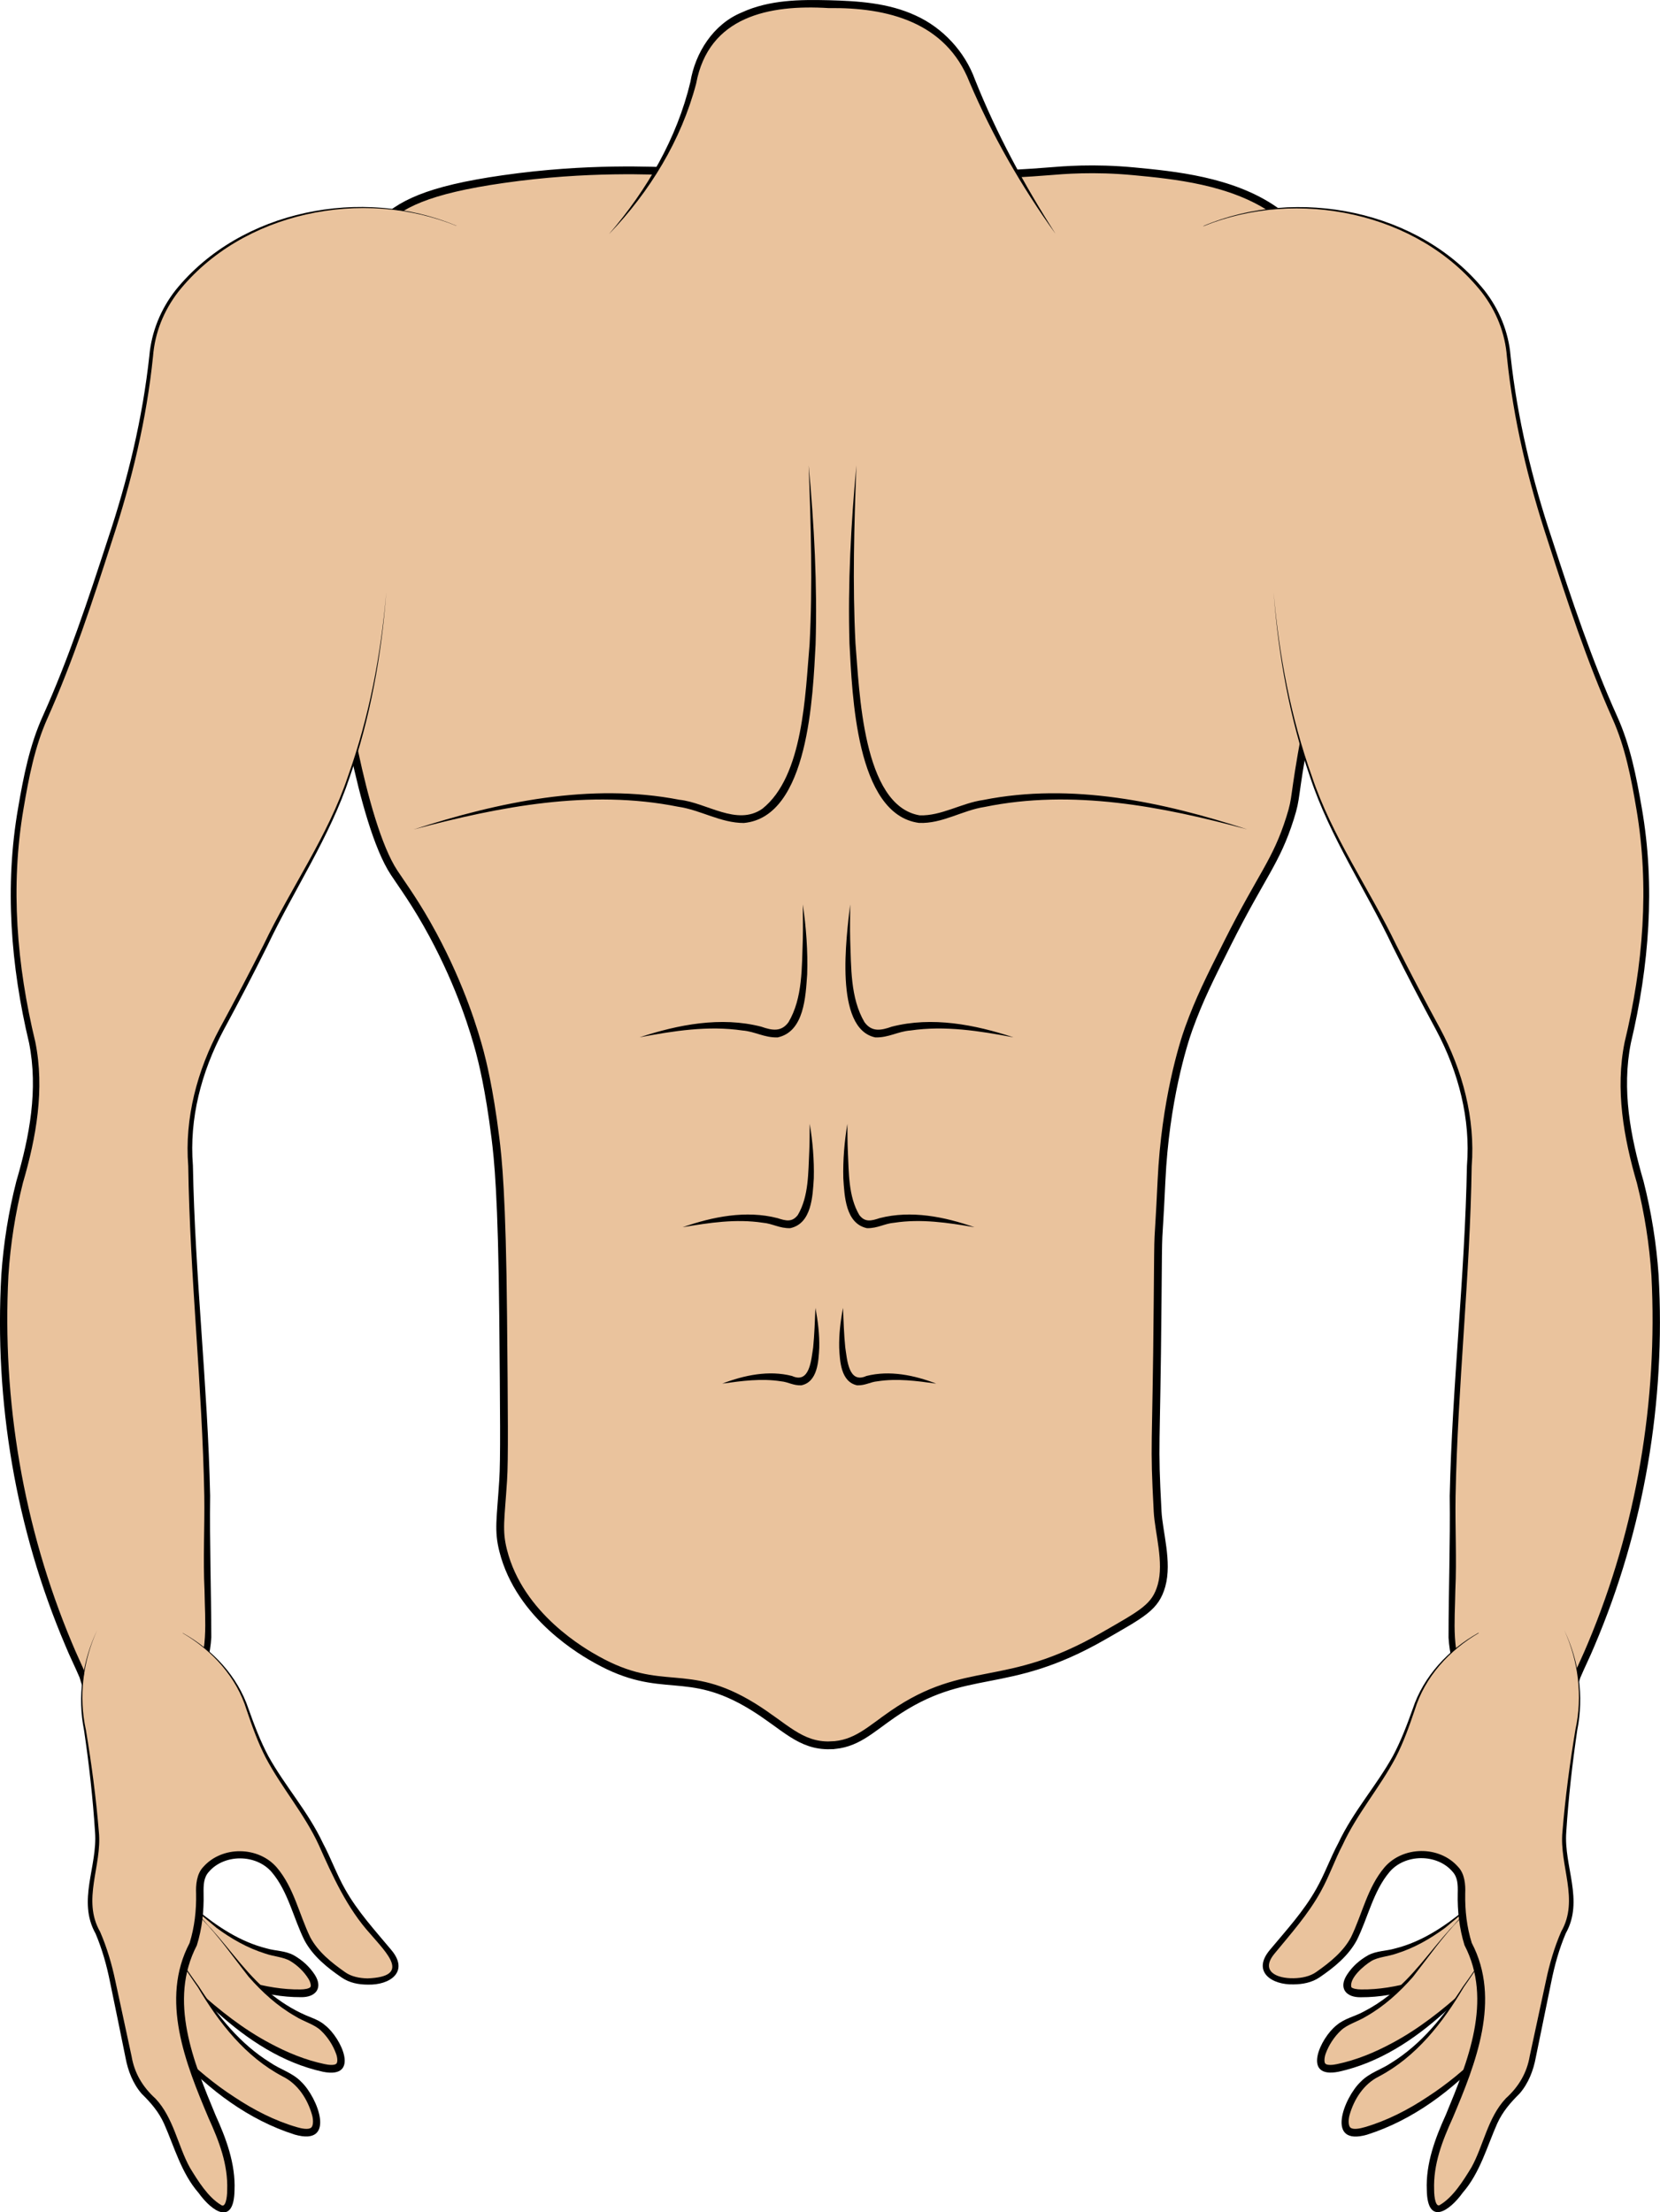<?xml version="1.0" encoding="UTF-8"?><svg id="Layer_2" xmlns="http://www.w3.org/2000/svg" viewBox="0 0 213.06 283.92"><defs><style>.cls-1,.cls-2{fill:#eac39d;}.cls-2{stroke:#000;stroke-miterlimit:10;}</style></defs><g id="HUMAN"><g id="MALE"><g><path class="cls-2" d="M106.58,223.99c-3.9,.11-5.85-2.45-10-5-8.55-5.24-11.52-1.26-20-6-1.58-.88-9.87-5.51-12-14-.66-2.61-.32-3.99,0-9,.17-2.65,.11-8.76,0-21-.14-15.53-.67-20.37-1-23-.8-6.4-1.71-9.9-2-11-.67-2.51-2.37-8.25-6-15-2.16-4.01-3.9-6.33-5-8-4.25-6.46-7-26-7-26-.35-2.75-1.73-13.92-2-29-.11-6-.04-13.07,3-21,1.64-4.27,3.09-6.04,4-7,2.64-2.78,6.3-4.61,16-6,10.92-1.57,19.49-1.06,22-1,24.54,.6,36.82,.91,48,0,1.84-.15,5.77-.5,11,0,5.04,.48,12.5,1.18,18,5,8.69,6.03,9.45,18.52,10,25,.36,4.29,.1,8.5,0,10-.17,2.52-.48,5.21-2,13-1.95,10-2.49,10.88-4,19-1.63,8.76-1.09,8.12-2,11-1.78,5.63-3.59,7.23-8,16-2.34,4.66-3.65,7.27-5,11-.71,1.96-3.02,9.33-3.5,19.5s-.4,3.92-.5,15.5c-.17,20.17-.5,17.5,0,27,.14,2.64,1.35,6.47,.5,9.5-.78,2.77-2.4,3.57-7.5,6.5-12.61,7.24-17.47,3.44-27,10-2.9,1.99-4.72,3.91-8,4Z"/><g><path class="cls-1" d="M78.21,29.99c6.08-6.72,8.84-12.9,10.22-17.45,1.03-3.37,1.16-5.39,3.07-7.63C95.5,.19,102.29,.4,106.83,.54c4.44,.14,10.89,.34,15.34,5.45,1.6,1.84,2.24,3.5,3.07,5.45,1.93,4.56,5.06,10.94,10.22,18.54"/><path d="M78.21,29.99c4.85-5.65,8.67-12.24,10.4-19.47,.62-3.74,2.94-7.42,6.59-8.92C98.74-.03,102.68-.06,106.39,.03c3.71,.1,7.61,.33,11.13,1.96,3.5,1.58,6.33,4.66,7.62,8.23,2.76,6.92,6.31,13.49,10.33,19.78-4.37-6.06-8.11-12.6-11.04-19.47-3.01-7.68-10.5-9.6-18.07-9.49-7.64-.48-15.41,1.06-17.01,9.69-1.91,7.27-5.96,13.88-11.14,19.27h0Z"/></g><g><path class="cls-1" d="M58.58,28.99c-2.85-1.16-9.15-3.25-17-2-2.23,.36-14.17,2.51-20,12-3.21,5.22-1.15,7.1-5,22-.97,3.74-1.98,6.83-4,13-6.07,18.52-7.32,17.28-9,25-.76,3.47-3.08,14.13-1,27,.98,6.05,2.31,8.78,2,15-.3,5.95-1.76,8.27-3,15-1.34,7.26-1.16,12.83-1,18,.18,5.75,1.21,22.42,10,41,.28,.59,.5,2.5,2,4,1.65,1.65,4.36,2.57,7,2,3.62-.79,5.27-4.42,6-6,1.6-3.44,1.16-5.96,1-14-.12-6.24,.17-2.92,0-10-.41-16.63-1.78-23.79-2-39-.03-2.01-.42-4.58,0-8,.79-6.33,3.27-10.82,5-14,3.43-6.28,6.4-12.81,10-19,4.08-7.02,8.64-18.02,10-35"/><path d="M58.58,28.99c-12-4.92-27.54-1.83-35.73,8.5-1.84,2.41-2.97,5.19-3.21,8.25-.82,8.05-2.73,15.99-5.26,23.66-2.47,7.68-4.99,15.4-8.29,22.79-1.64,3.66-2.4,7.64-3.07,11.6-1.71,9.98-.86,20.12,1.51,29.92,1.23,6.05,.12,12.27-1.59,18.1-.98,3.89-1.6,7.87-1.86,11.88-.83,16.05,1.92,32.32,8.15,47.15,.59,1.43,1.23,2.74,1.84,4.18,.52,2.41,1.97,4.47,4.38,5.26,3.99,1.5,7.66-.81,9.3-4.54,2.08-3.48,1.55-7.64,1.5-11.65-.2-4.04,.03-8.09-.03-12.12-.26-14.12-1.85-28.22-2.06-42.35-.49-6.11,1.16-12.27,4.04-17.63,1.94-3.56,3.8-7.12,5.63-10.73,3.49-7.3,8.26-13.95,10.83-21.63,2.72-7.6,4.24-15.6,4.92-23.65-.6,8.05-2.04,16.08-4.69,23.73-2.55,7.71-7.16,14.47-10.62,21.77-1.8,3.61-3.67,7.21-5.59,10.75-2.82,5.32-4.41,11.31-3.92,17.35,.26,14.15,1.9,28.21,2.21,42.36-.08,6.09,.14,12.11,.15,18.2-.24,4.08-2.08,8.44-5.73,10.62-2.9,1.5-6.6,.87-8.96-1.32-1.2-1.07-1.8-2.67-2.21-4.14-.57-1.35-1.28-2.75-1.84-4.13C2.02,196.24-.75,179.84,.17,163.62c.28-4.06,.92-8.09,1.93-12.03,1.7-5.77,2.82-11.77,1.63-17.75-2.35-9.86-3.16-20.14-1.4-30.18,.68-3.98,1.47-8.02,3.16-11.75,3.32-7.37,5.85-15.03,8.35-22.71,2.56-7.65,4.46-15.51,5.33-23.55,.27-3.07,1.47-6,3.37-8.42,8.35-10.33,24-13.32,36.04-8.26h0Z"/></g><g><path class="cls-1" d="M154.47,28.99c2.85-1.16,9.15-3.25,17-2,2.23,.36,14.17,2.51,20,12,3.21,5.22,1.15,7.1,5,22,.97,3.74,1.98,6.83,4,13,6.07,18.52,7.32,17.28,9,25,.76,3.47,3.08,14.13,1,27-.98,6.05-2.31,8.78-2,15,.3,5.95,1.76,8.27,3,15,1.34,7.26,1.16,12.83,1,18-.18,5.75-1.21,22.42-10,41-.28,.59-.5,2.5-2,4-1.65,1.65-4.36,2.57-7,2-3.62-.79-5.27-4.42-6-6-1.6-3.44-1.16-5.96-1-14,.12-6.24-.17-2.92,0-10,.41-16.63,1.78-23.79,2-39,.03-2.01,.42-4.58,0-8-.79-6.33-3.27-10.82-5-14-3.43-6.28-6.4-12.81-10-19-4.08-7.02-8.64-18.02-10-35"/><path d="M154.47,28.99c12.04-5.07,27.69-2.07,36.04,8.26,1.91,2.43,3.11,5.34,3.37,8.42,.87,8.03,2.77,15.89,5.33,23.55,2.5,7.68,5.03,15.34,8.35,22.71,1.69,3.73,2.47,7.77,3.16,11.75,1.76,10.03,.94,20.32-1.4,30.18-1.19,5.98-.06,11.98,1.63,17.75,1,3.94,1.65,7.97,1.93,12.03,.92,16.22-1.85,32.61-8.22,47.57-.56,1.37-1.27,2.78-1.84,4.13-.41,1.46-1,3.08-2.21,4.14-2.36,2.19-6.06,2.82-8.96,1.32-3.65-2.16-5.49-6.55-5.73-10.62,0-6.1,.23-12.11,.15-18.2,.31-14.16,1.95-28.21,2.21-42.36,.49-6.03-1.09-12.03-3.91-17.35-1.91-3.54-3.79-7.14-5.59-10.75-3.46-7.3-8.07-14.06-10.62-21.77-2.65-7.65-4.09-15.68-4.69-23.73,.68,8.04,2.2,16.05,4.92,23.65,2.57,7.68,7.33,14.34,10.83,21.63,1.83,3.61,3.69,7.17,5.63,10.73,2.87,5.36,4.52,11.52,4.04,17.63-.21,14.13-1.8,28.22-2.07,42.35-.07,4.03,.16,8.08-.03,12.12-.05,4.02-.58,8.17,1.5,11.65,1.63,3.69,5.32,6.07,9.3,4.54,2.41-.81,3.86-2.84,4.38-5.26,.61-1.44,1.25-2.75,1.84-4.18,6.23-14.83,8.98-31.1,8.15-47.15-.26-4-.88-7.98-1.86-11.88-1.7-5.83-2.81-12.05-1.58-18.1,2.37-9.8,3.21-19.94,1.51-29.92-.67-3.96-1.43-7.94-3.07-11.6-3.3-7.39-5.82-15.11-8.29-22.79-2.53-7.67-4.44-15.61-5.26-23.66-.23-3.04-1.36-5.84-3.21-8.25-8.19-10.33-23.72-13.41-35.73-8.5h0Z"/></g><g><g><path class="cls-1" d="M193.96,241.49c-.72-.35-2.19,.77-5.11,3.03-2.46,1.9-2.5,2.16-3.96,3.11-1.02,.67-2.65,1.72-4.94,2.5-2.54,.87-3.15,.46-4.59,1.44-1.46,.99-2.84,2.76-2.37,3.64,.29,.55,1.23,.6,1.86,.61,5.52,.06,11.21-2.8,11.21-2.8,4.79-2.4,7.2-3.65,8.19-6.14,.85-2.13,.76-4.88-.29-5.39Z"/><path d="M193.96,241.49c-.57-.2-1.14,.21-1.62,.48-2.46,1.6-4.59,3.59-6.85,5.44-1.9,1.4-3.97,2.59-6.24,3.3-1.13,.4-2.38,.44-3.25,.97-.98,.6-2.83,2.19-2.56,3.34,.13,.19,.73,.3,1.26,.3,2.26,.03,4.54-.37,6.75-.99,3.34-.91,6.51-2.44,9.53-4.14,2.07-1.12,3.59-3.08,3.77-5.47,.07-1.08,.19-2.54-.8-3.23h0Zm0,0c1.63,1.28,.76,5.03-.25,6.55-1.34,1.97-3.57,3.07-5.58,4.22-4.08,2.33-8.66,4.08-13.45,4.06-1.89,.05-2.92-1.14-1.8-2.88,.7-1.08,1.62-1.89,2.72-2.51,1.11-.59,2.32-.53,3.47-.87,3.39-.85,6.34-2.81,9.01-5.02l2.81-2.09c.93-.56,1.91-1.67,3.07-1.45h0Z"/></g><g><path class="cls-1" d="M189.08,245.28c-.86-.2-2.18,1.36-4.79,4.51-2.2,2.65-2.18,2.93-3.53,4.32-.94,.97-2.45,2.5-4.73,3.89-2.54,1.55-3.29,1.26-4.61,2.66-1.34,1.42-2.4,3.66-1.68,4.5,.45,.52,1.48,.35,2.16,.21,5.97-1.26,11.44-5.72,11.44-5.72,4.59-3.74,6.9-5.68,7.37-8.61,.4-2.51-.36-5.46-1.61-5.75Z"/><path d="M189.08,245.28c-.67-.08-1.18,.5-1.63,.91-2.27,2.32-4.1,4.97-6.1,7.52-1.72,1.96-3.67,3.74-5.95,5.04-1.12,.7-2.46,1.04-3.29,1.83-.87,.81-1.58,1.91-1.97,3.01-.19,.54-.2,1.16,0,1.28,.22,.19,.9,.16,1.47,.03,2.45-.51,4.83-1.49,7.07-2.7,3.39-1.8,6.44-4.22,9.29-6.79,1.96-1.71,3.13-4.2,2.75-6.83-.18-1.18-.41-2.79-1.64-3.3h0Zm0,0c2.06,.95,2.03,5.29,1.3,7.13-.98,2.45-3.12,4.16-5.02,5.88-3.87,3.49-8.37,6.46-13.55,7.59-4.78,.94-2.35-4.33-.27-5.96,1.05-.9,2.37-1.13,3.53-1.78,1.13-.58,2.2-1.28,3.2-2.07,2.98-2.25,5.33-5.73,7.84-8.49,.86-.82,1.68-2.27,2.97-2.31h0Z"/></g><g><path class="cls-1" d="M193.66,248.26c-1.02-.16-2.42,1.81-5.16,5.74-2.31,3.31-2.26,3.64-3.71,5.39-1.01,1.23-2.62,3.16-5.15,5.01-2.81,2.06-3.73,1.79-5.13,3.56-1.42,1.79-2.45,4.51-1.53,5.42,.58,.57,1.76,.27,2.54,.04,6.86-2.06,12.81-7.81,12.81-7.81,5-4.83,7.51-7.31,7.77-10.78,.23-2.97-.95-6.34-2.45-6.57Z"/><path d="M193.66,248.26c-.39-.04-.73,.18-1.02,.42-1.91,1.84-3.23,4.2-4.76,6.34-2.69,4.56-6.11,8.95-10.9,11.47-1.97,.98-3.21,2.95-3.78,5-.17,.66-.14,1.42,.18,1.6,.35,.23,1.14,.1,1.8-.1,2.83-.83,5.53-2.21,8.02-3.87,2.54-1.64,4.83-3.56,6.99-5.67,3.27-3,6.91-6.64,5.69-11.49-.32-1.36-.74-3.23-2.23-3.7h0Zm0,0c2.51,.9,2.91,5.98,2.21,8.21-.92,2.95-3.26,5.15-5.32,7.34-4.13,4.43-9.15,8.26-15.09,10.15-5.39,1.54-2.98-4.75-.81-6.8,1.12-1.16,2.65-1.56,3.93-2.43,3.87-2.4,6.75-5.99,9.19-9.78,1.57-2.12,2.93-4.46,4.87-6.27,.29-.23,.64-.45,1.03-.41h0Z"/></g><g><path class="cls-1" d="M189.8,209.58c-3.09,1.79-4.9,3.78-5.98,5.25-2.59,3.52-2.28,5.85-5.1,11.17-1.54,2.91-1.61,2.16-4.28,6.51-4.33,7.05-3.46,7.87-6.69,12.47-3.28,4.67-5.79,6.12-5.15,7.88,.6,1.64,4.72,1.88,6.5,.64,2.74-1.92,4.72-3.55,5.83-7.45,.33-1.15,1.2-2.79,1.87-4.19,.27-.56,1.39-2.89,4-3.62,2.17-.61,4.71,.08,6.03,1.68,1.4,1.69,.31,3.01,1.1,7.4,.71,3.98,1.82,4.06,2.18,7.51,.29,2.73-.18,4.83-.71,7.22-.66,2.99-1.58,5.23-3.05,8.82-1.47,3.59-2.28,5.01-2.58,7.77-.1,.88-.48,4.38,.62,4.8,1.38,.53,4.28-4.06,4.43-4.31,1.8-2.89,1.69-4.37,3.27-7.34,1.59-2.97,2.49-2.54,3.78-5.1,.66-1.31,.7-1.87,1.79-7.12,1-4.8,1.5-7.19,1.93-8.56,1.21-3.83,1.86-4.04,2.08-6.36,.25-2.62-.44-3.66-.81-6.64-.25-2.06,0-4.43,.52-9.07,.91-8.1,1.69-9.38,1.27-13-.34-3-1.25-5.34-1.89-6.75"/><path d="M189.8,209.58c-3.78,2.2-6.92,5.64-8.21,9.85-.7,2.07-1.44,4.16-2.45,6.12-2.04,3.86-4.98,7.23-6.82,11.23-1.01,1.93-1.71,4.01-2.8,5.97-1.6,2.91-3.83,5.41-5.91,7.94-1.9,2.26,.2,3.24,2.44,3.19,1.03-.02,2.09-.23,2.89-.8,1.78-1.25,3.47-2.61,4.47-4.48,1.44-2.97,2.09-6.35,4.29-8.95,2.36-2.74,7.03-2.83,9.46-.05,.84,.88,.95,2.28,.9,3.41-.04,2.15,.2,4.3,.84,6.34,3.8,7.26,.51,15.47-2.43,22.43-1.37,3.02-2.52,5.98-2.4,9.28,0,1,.23,2.34,.8,1.88,1.65-.99,2.96-3.1,3.98-4.77,1.55-2.78,2.09-6.4,4.42-8.87,1.63-1.47,2.7-3.24,3.07-5.43,.43-2.02,1.62-7.55,2.08-9.65,.45-2.15,1.08-4.31,1.96-6.33,2.36-4.1-.27-8.48,.16-12.81,.36-4.39,.94-8.74,1.66-13.08,.95-4.31,.39-8.81-1.44-12.82,1.91,3.98,2.55,8.52,1.68,12.86-.64,4.33-1.13,8.71-1.41,13.06-.34,4.4,2.31,8.8-.07,13.03-.85,2.01-1.43,4.09-1.86,6.24-.44,2.12-1.56,7.62-1.98,9.67-.31,1.68-.95,3.34-2.08,4.64-1.18,1.17-2.17,2.31-2.87,3.84-1.29,2.9-2.21,6.34-4.42,8.87-1.7,2.38-4.54,4.32-4.62-.32-.15-3.4,1.09-6.69,2.44-9.66,2.82-6.82,6.07-14.68,2.4-21.77-.67-2.15-.92-4.42-.87-6.65,.03-1.12,0-2.07-.68-2.8-1.98-2.31-6.09-2.3-8.08,.06-2.1,2.49-2.76,5.88-4.2,8.76-1.1,2.03-2.94,3.51-4.75,4.74-1.02,.7-2.22,.91-3.36,.92-2.79,.09-5.4-1.63-3.03-4.44,2.11-2.53,4.33-4.94,5.94-7.81,1.07-1.87,1.8-3.96,2.85-5.92,1.93-4.08,4.86-7.3,6.99-11.14,1.03-1.93,1.8-3.97,2.54-6.04,1.39-4.21,4.6-7.63,8.44-9.77h0Z"/></g></g><g><g><path class="cls-1" d="M19.32,241.49c.72-.35,2.19,.77,5.11,3.03,2.46,1.9,2.5,2.16,3.96,3.11,1.02,.67,2.65,1.72,4.94,2.5,2.54,.87,3.15,.46,4.59,1.44,1.46,.99,2.84,2.76,2.37,3.64-.29,.55-1.23,.6-1.86,.61-5.52,.06-11.21-2.8-11.21-2.8-4.79-2.4-7.2-3.65-8.19-6.14-.85-2.13-.76-4.88,.29-5.39Z"/><path d="M19.32,241.49c1.16-.22,2.14,.89,3.07,1.45l2.81,2.09c2.67,2.21,5.62,4.17,9.01,5.02,1.15,.34,2.36,.28,3.47,.87,1.1,.62,2.02,1.44,2.72,2.51,1.1,1.71,.11,2.93-1.8,2.88-4.79,.02-9.37-1.73-13.45-4.06-2.01-1.15-4.24-2.24-5.58-4.22-1.01-1.53-1.88-5.26-.25-6.55h0Zm0,0c-.99,.7-.87,2.16-.8,3.23,.19,2.39,1.7,4.35,3.77,5.47,3.02,1.7,6.19,3.22,9.53,4.14,2.21,.62,4.49,1.02,6.75,.99,.52,0,1.12-.11,1.26-.3,.14-.11,.03-.65-.25-1.08-.55-.89-1.39-1.71-2.31-2.26-.87-.53-2.12-.57-3.25-.97-2.27-.71-4.34-1.9-6.24-3.3-2.26-1.86-4.39-3.84-6.85-5.44-.48-.27-1.04-.68-1.62-.48h0Z"/></g><g><path class="cls-1" d="M24.2,245.28c.86-.2,2.18,1.36,4.79,4.51,2.2,2.65,2.18,2.93,3.53,4.32,.94,.97,2.45,2.5,4.73,3.89,2.54,1.55,3.29,1.26,4.61,2.66,1.34,1.42,2.4,3.66,1.68,4.5-.45,.52-1.48,.35-2.16,.21-5.97-1.26-11.44-5.72-11.44-5.72-4.59-3.74-6.9-5.68-7.37-8.61-.4-2.51,.36-5.46,1.61-5.75Z"/><path d="M24.2,245.28c1.28,.03,2.12,1.49,2.97,2.31,2.51,2.77,4.85,6.24,7.84,8.49,1.51,1.18,3.15,2.15,4.94,2.84,.59,.23,1.26,.54,1.79,1.01,2.07,1.62,4.53,6.9-.27,5.96-5.18-1.13-9.68-4.1-13.55-7.59-1.9-1.72-4.04-3.43-5.02-5.88-.73-1.86-.76-6.17,1.3-7.13h0Zm0,0c-1.24,.51-1.46,2.12-1.64,3.3-.37,2.63,.79,5.12,2.75,6.83,2.85,2.57,5.9,4.99,9.29,6.79,2.24,1.21,4.62,2.19,7.07,2.7,.57,.13,1.25,.16,1.47-.03,.21-.12,.2-.75,0-1.28-.39-1.1-1.1-2.2-1.97-3.01-.83-.79-2.17-1.12-3.29-1.83-2.28-1.3-4.23-3.08-5.95-5.04-2-2.54-3.83-5.2-6.1-7.52-.45-.41-.97-.98-1.63-.91h0Z"/></g><g><path class="cls-1" d="M19.62,248.26c1.02-.16,2.42,1.81,5.16,5.74,2.31,3.31,2.26,3.64,3.71,5.39,1.01,1.23,2.62,3.16,5.15,5.01,2.81,2.06,3.73,1.79,5.13,3.56,1.42,1.79,2.45,4.51,1.53,5.42-.58,.57-1.76,.27-2.54,.04-6.86-2.06-12.81-7.81-12.81-7.81-5-4.83-7.51-7.31-7.77-10.78-.23-2.97,.95-6.34,2.45-6.57Z"/><path d="M19.62,248.26c.39-.04,.74,.17,1.03,.41,1.94,1.81,3.3,4.15,4.87,6.27,2.43,3.8,5.32,7.39,9.19,9.78,1.28,.88,2.81,1.28,3.93,2.43,2.16,2.03,4.58,8.34-.81,6.8-5.94-1.89-10.96-5.71-15.09-10.15-2.06-2.19-4.4-4.39-5.32-7.34-.7-2.24-.3-7.3,2.21-8.21h0Zm0,0c-1.49,.47-1.9,2.35-2.23,3.7-1.22,4.85,2.42,8.49,5.69,11.49,2.17,2.11,4.46,4.04,6.99,5.67,2.49,1.66,5.18,3.04,8.02,3.87,.66,.2,1.45,.33,1.8,.1,.32-.18,.35-.95,.18-1.6-.57-2.05-1.8-4.02-3.78-5-4.79-2.52-8.21-6.91-10.9-11.47-1.53-2.14-2.86-4.5-4.76-6.34-.29-.24-.63-.46-1.02-.42h0Z"/></g><g><path class="cls-1" d="M23.47,209.58c3.09,1.79,4.9,3.78,5.98,5.25,2.59,3.52,2.28,5.85,5.1,11.17,1.54,2.91,1.61,2.16,4.28,6.51,4.33,7.05,3.46,7.87,6.69,12.47,3.28,4.67,5.79,6.12,5.15,7.88-.6,1.64-4.72,1.88-6.5,.64-2.74-1.92-4.72-3.55-5.83-7.45-.33-1.15-1.2-2.79-1.87-4.19-.27-.56-1.39-2.89-4-3.62-2.17-.61-4.71,.08-6.03,1.68-1.4,1.69-.31,3.01-1.1,7.4-.71,3.98-1.82,4.06-2.18,7.51-.29,2.73,.18,4.83,.71,7.22,.66,2.99,1.58,5.23,3.05,8.82,1.47,3.59,2.28,5.01,2.58,7.77,.1,.88,.48,4.38-.62,4.8-1.38,.53-4.28-4.06-4.43-4.31-1.8-2.89-1.69-4.37-3.27-7.34-1.59-2.97-2.49-2.54-3.78-5.1-.66-1.31-.7-1.87-1.79-7.12-1-4.8-1.5-7.19-1.93-8.56-1.21-3.83-1.86-4.04-2.08-6.36-.25-2.62,.44-3.66,.81-6.64,.25-2.06,0-4.43-.52-9.07-.91-8.1-1.69-9.38-1.27-13,.34-3,1.25-5.34,1.89-6.75"/><path d="M23.47,209.58c3.84,2.14,7.04,5.55,8.44,9.77,.74,2.07,1.51,4.11,2.54,6.04,2.13,3.84,5.07,7.06,6.99,11.14,1.04,1.95,1.78,4.04,2.85,5.92,1.61,2.87,3.83,5.28,5.94,7.81,2.34,2.79-.19,4.53-3.03,4.44-1.14,0-2.34-.21-3.36-.92-1.8-1.23-3.65-2.7-4.75-4.74-1.44-2.88-2.1-6.28-4.2-8.76-2-2.36-6.1-2.37-8.08-.06-.67,.73-.7,1.68-.68,2.8,.05,2.23-.19,4.5-.87,6.65-3.68,7.09-.43,14.95,2.4,21.77,1.35,2.97,2.59,6.27,2.44,9.66-.08,4.56-2.83,2.81-4.62,.32-2.21-2.53-3.13-5.97-4.42-8.87-.7-1.54-1.68-2.67-2.87-3.84-1.13-1.3-1.77-2.96-2.08-4.64-.41-2.03-1.54-7.57-1.98-9.67-.43-2.15-1.01-4.23-1.86-6.24-2.38-4.23,.27-8.63-.07-13.03-.28-4.36-.77-8.73-1.41-13.06-.87-4.34-.22-8.88,1.68-12.86-1.83,4.01-2.39,8.51-1.44,12.82,.72,4.33,1.3,8.68,1.66,13.08,.43,4.33-2.2,8.71,.16,12.81,.88,2.03,1.51,4.18,1.96,6.33,.46,2.11,1.64,7.6,2.08,9.65,.37,2.19,1.44,3.95,3.07,5.43,2.33,2.47,2.87,6.09,4.42,8.87,1.02,1.68,2.33,3.79,3.98,4.77,.57,.45,.8-.89,.8-1.89,.12-3.3-1.03-6.26-2.4-9.28-2.94-6.96-6.24-15.18-2.43-22.43,.64-2.04,.88-4.19,.84-6.34-.05-1.12,.07-2.53,.9-3.41,2.43-2.77,7.1-2.69,9.46,.05,2.2,2.59,2.85,5.98,4.29,8.95,1,1.87,2.69,3.23,4.47,4.48,.79,.57,1.85,.78,2.89,.8,5.62-.22,2.49-3.21,.35-5.71-2.98-3.29-4.84-7.42-6.61-11.4-1.84-4-4.78-7.36-6.82-11.23-1.01-1.96-1.75-4.05-2.45-6.12-1.29-4.21-4.43-7.65-8.21-9.85h0Z"/></g></g><path d="M53.13,106.44c10.87-3.51,22.64-6.02,34.07-3.8,3.5,.36,7.37,3.43,10.64,1.16,5.29-4.19,5.51-14.76,6.07-21.11,.4-7.64,.17-15.31-.12-22.96,.71,7.63,1.12,15.3,.89,22.99-.35,6.38-.84,22.13-9.21,22.9-2.98,0-5.56-1.68-8.45-2.09-11.29-2.26-22.91-.02-33.88,2.91h0Z"/><path d="M160.08,106.44c-10.91-2.95-22.47-5.19-33.7-2.88-2.86,.43-5.45,2.18-8.43,2.05-8.13-1.09-8.56-16.64-8.92-23.01-.22-7.65,.18-15.28,.89-22.87-.29,7.61-.51,15.24-.12,22.84,.51,5.94,.87,20.83,8.24,22.07,2.79,.09,5.37-1.58,8.15-1.97,11.36-2.27,23.08,.25,33.89,3.77h0Z"/><path d="M82.08,133.13c4.98-1.64,10.44-2.7,15.62-1.37,1.41,.49,2.57,.7,3.5-.57,1.85-3.12,1.7-7.08,1.84-10.63,.04-1.49,0-2.98,0-4.48,.43,2.96,.66,5.96,.56,8.98-.2,2.79-.36,7.35-3.8,8.08-1.73,.04-2.88-.76-4.5-.89-4.41-.65-8.85,.05-13.23,.88h0Z"/><path d="M87.61,157.5c3.86-1.35,8.14-2.21,12.18-1.17,1.1,.36,1.88,.55,2.61-.4,1.42-2.4,1.33-5.47,1.47-8.21,.05-1.16,.04-2.32,.06-3.49,.38,2.3,.58,4.64,.52,7-.14,2.25-.26,5.8-3.03,6.39-1.4,.03-2.25-.59-3.53-.7-3.42-.52-6.87,0-10.28,.58h0Z"/><path d="M92.7,177.57c2.8-1.08,5.98-1.75,8.96-.98,2.29,1.04,2.46-2.12,2.71-3.66,.16-1.67,.22-3.37,.29-5.08,.32,1.68,.53,3.39,.49,5.13-.09,1.7-.2,4.38-2.31,4.81-1.08,.03-1.65-.43-2.62-.52-2.49-.39-5-.05-7.52,.3h0Z"/><path d="M130.08,133.13c-4.37-.83-8.81-1.53-13.23-.88-1.62,.12-2.77,.93-4.5,.89-5.35-1.12-3.7-13.01-3.23-17.06,0,1.5-.04,2.99,0,4.48,.14,3.55,0,7.51,1.84,10.63,.93,1.27,2.09,1.07,3.5,.57,5.18-1.33,10.64-.27,15.62,1.37h0Z"/><path d="M125.08,157.5c-3.42-.59-6.86-1.1-10.28-.58-1.28,.1-2.13,.73-3.53,.7-2.76-.6-2.88-4.15-3.03-6.39-.06-2.36,.14-4.69,.52-7,.02,1.17,0,2.33,.06,3.49,.14,2.74,.05,5.8,1.47,8.21,.72,.95,1.51,.77,2.61,.4,4.05-1.04,8.32-.18,12.18,1.17h0Z"/><path d="M120.16,177.57c-2.52-.35-5.02-.69-7.52-.3-.97,.09-1.53,.54-2.62,.52-2.11-.44-2.22-3.11-2.31-4.81-.04-1.74,.17-3.45,.49-5.13,.07,1.71,.12,3.42,.29,5.08,.24,1.54,.41,4.7,2.71,3.66,2.99-.76,6.16-.1,8.96,.98h0Z"/></g></g></g></svg>